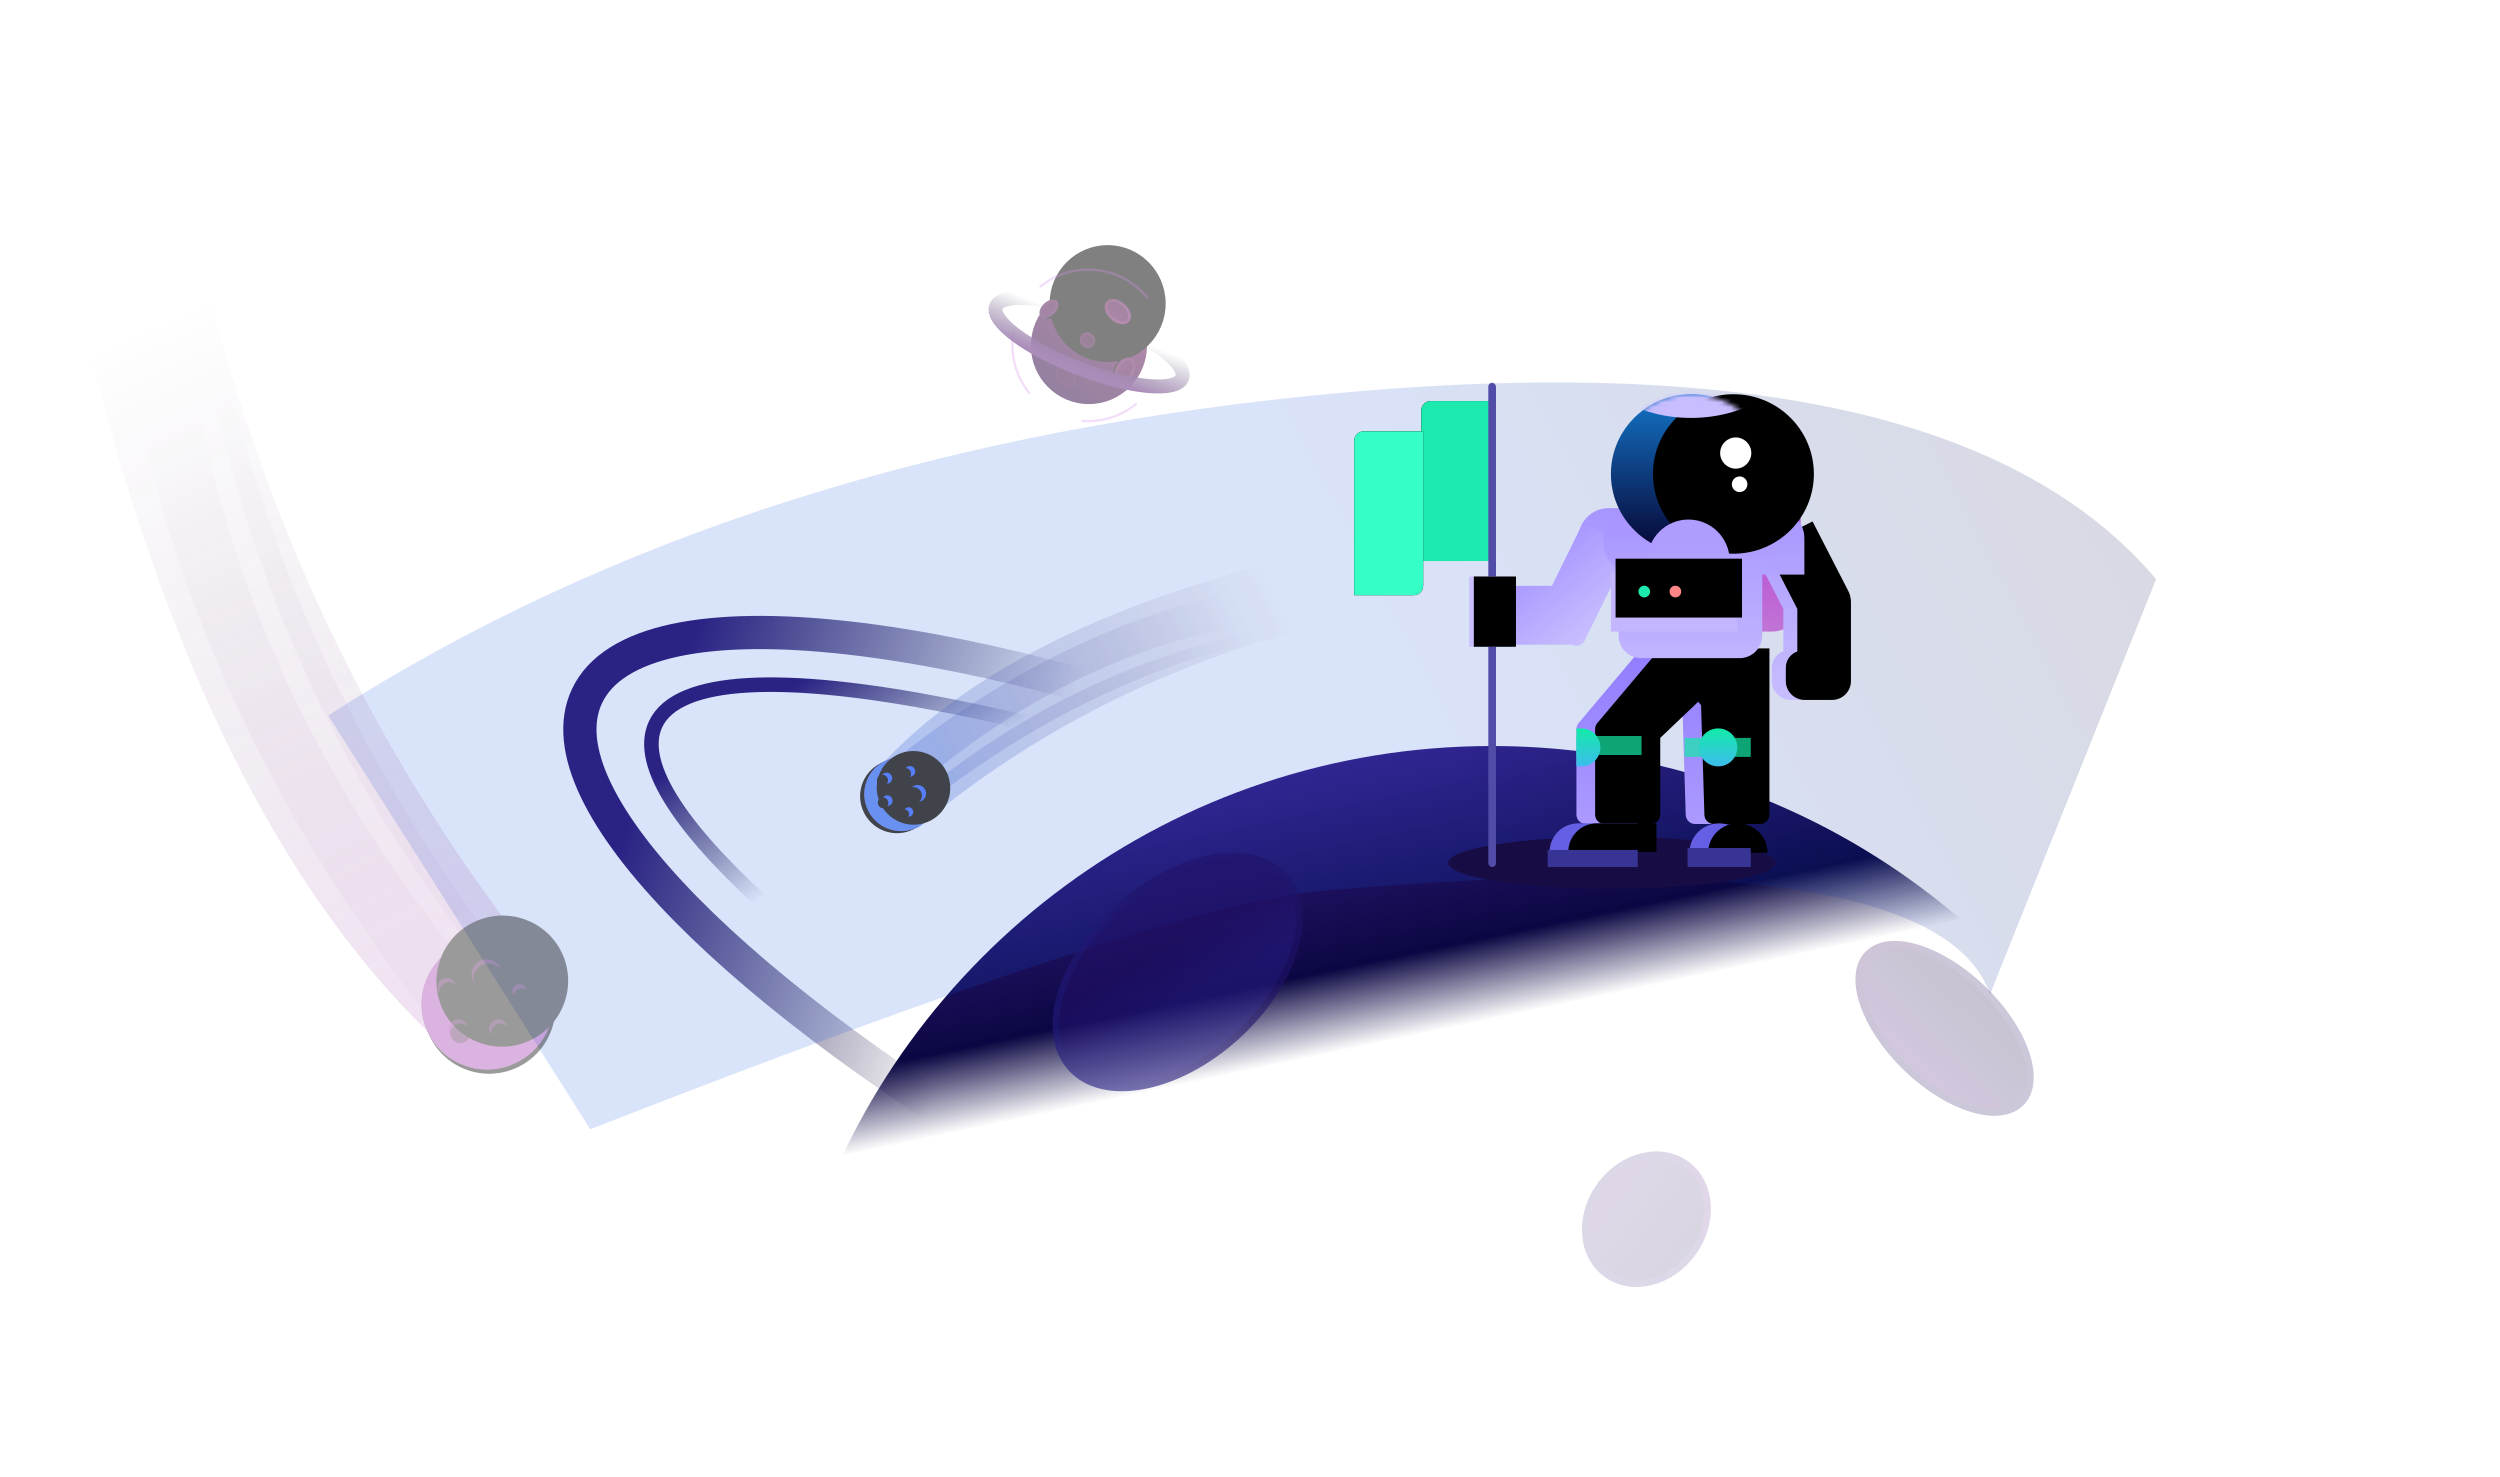 <?xml version="1.0" encoding="UTF-8"?>
<svg width="535px" height="316px" viewBox="0 0 535 316" version="1.1" xmlns="http://www.w3.org/2000/svg" xmlns:xlink="http://www.w3.org/1999/xlink">
    <!-- Generator: Sketch 55.2 (78181) - https://sketchapp.com -->
    <title>Illustration Copy 2</title>
    <desc>Created with Sketch.</desc>
    <defs>
        <linearGradient x1="50%" y1="58.22%" x2="90.832%" y2="60.601%" id="linearGradient-1">
            <stop stop-color="#110B37" stop-opacity="0" offset="0%"></stop>
            <stop stop-color="#2E1A74" offset="100%"></stop>
        </linearGradient>
        <linearGradient x1="76.037%" y1="58.614%" x2="94.503%" y2="53.226%" id="linearGradient-2">
            <stop stop-color="#110B37" stop-opacity="0" offset="0%"></stop>
            <stop stop-color="#2E1A74" offset="100%"></stop>
        </linearGradient>
        <linearGradient x1="74.095%" y1="70.241%" x2="100%" y2="23.164%" id="linearGradient-3">
            <stop stop-color="#0B0743" stop-opacity="0" offset="0%"></stop>
            <stop stop-color="#0B0743" offset="27.243%"></stop>
            <stop stop-color="#391F88" offset="100%"></stop>
        </linearGradient>
        <linearGradient x1="-8.651%" y1="48.415%" x2="38.957%" y2="55.831%" id="linearGradient-4">
            <stop stop-color="#0B083D" offset="0%"></stop>
            <stop stop-color="#1150DA" offset="100%"></stop>
        </linearGradient>
        <filter x="-25.2%" y="-69.2%" width="150.5%" height="238.5%" filterUnits="objectBoundingBox" id="filter-5">
            <feGaussianBlur stdDeviation="33" in="SourceGraphic"></feGaussianBlur>
        </filter>
        <linearGradient x1="38.977%" y1="39.22%" x2="50%" y2="68%" id="linearGradient-6">
            <stop stop-color="#210F66" offset="0%"></stop>
            <stop stop-color="#251B81" offset="100%"></stop>
        </linearGradient>
        <linearGradient x1="36.987%" y1="50%" x2="99.142%" y2="50%" id="linearGradient-7">
            <stop stop-color="#201269" offset="0%"></stop>
            <stop stop-color="#231B81" offset="100%"></stop>
        </linearGradient>
        <ellipse id="path-8" cx="217.834" cy="139.351" rx="30" ry="18"></ellipse>
        <filter x="-3.2%" y="-5.3%" width="106.4%" height="113.5%" filterUnits="objectBoundingBox" id="filter-9">
            <feMorphology radius="1.422" operator="dilate" in="SourceAlpha" result="shadowSpreadOuter1"></feMorphology>
            <feOffset dx="0" dy="1" in="shadowSpreadOuter1" result="shadowOffsetOuter1"></feOffset>
            <feComposite in="shadowOffsetOuter1" in2="SourceAlpha" operator="out" result="shadowOffsetOuter1"></feComposite>
            <feColorMatrix values="0 0 0 0 0.094   0 0 0 0 0.045   0 0 0 0 0.268  0 0 0 1 0" type="matrix" in="shadowOffsetOuter1"></feColorMatrix>
        </filter>
        <linearGradient x1="50%" y1="0%" x2="50%" y2="100%" id="linearGradient-10">
            <stop stop-color="#1C0E51" offset="0%"></stop>
            <stop stop-color="#4B1A7E" offset="100%"></stop>
        </linearGradient>
        <linearGradient x1="32.032%" y1="56.235%" x2="80.15%" y2="11.262%" id="linearGradient-11">
            <stop stop-color="#321E74" offset="0%"></stop>
            <stop stop-color="#4B1A7E" offset="100%"></stop>
        </linearGradient>
        <ellipse id="path-12" cx="117.501" cy="192.263" rx="13.829" ry="11.55"></ellipse>
        <filter x="-6.9%" y="-8.3%" width="113.9%" height="121.0%" filterUnits="objectBoundingBox" id="filter-13">
            <feMorphology radius="1.422" operator="dilate" in="SourceAlpha" result="shadowSpreadOuter1"></feMorphology>
            <feOffset dx="0" dy="1" in="shadowSpreadOuter1" result="shadowOffsetOuter1"></feOffset>
            <feComposite in="shadowOffsetOuter1" in2="SourceAlpha" operator="out" result="shadowOffsetOuter1"></feComposite>
            <feColorMatrix values="0 0 0 0 0.047   0 0 0 0 0.022   0 0 0 0 0.142  0 0 0 1 0" type="matrix" in="shadowOffsetOuter1"></feColorMatrix>
        </filter>
        <linearGradient x1="50%" y1="0%" x2="50%" y2="100%" id="linearGradient-14">
            <stop stop-color="#150942" offset="0%"></stop>
            <stop stop-color="#4B1A7D" offset="100%"></stop>
        </linearGradient>
        <linearGradient x1="36.987%" y1="50%" x2="99.142%" y2="50%" id="linearGradient-15">
            <stop stop-color="#2C1B63" offset="0%"></stop>
            <stop stop-color="#36115E" offset="100%"></stop>
        </linearGradient>
        <ellipse id="path-16" cx="53.692" cy="151.42" rx="22.142" ry="11.069"></ellipse>
        <filter x="-4.3%" y="-8.7%" width="108.7%" height="121.9%" filterUnits="objectBoundingBox" id="filter-17">
            <feMorphology radius="1.422" operator="dilate" in="SourceAlpha" result="shadowSpreadOuter1"></feMorphology>
            <feOffset dx="0" dy="1" in="shadowSpreadOuter1" result="shadowOffsetOuter1"></feOffset>
            <feComposite in="shadowOffsetOuter1" in2="SourceAlpha" operator="out" result="shadowOffsetOuter1"></feComposite>
            <feColorMatrix values="0 0 0 0 0.19   0 0 0 0 0.036   0 0 0 0 0.756  0 0 0 1 0" type="matrix" in="shadowOffsetOuter1"></feColorMatrix>
        </filter>
        <path d="M16.368,0.197 L29.104,0.197 L29.104,34.43 L14.347,34.43 L14.347,2.218 C14.347,1.102 15.252,0.197 16.368,0.197 Z" id="path-18"></path>
        <filter x="-91.5%" y="-39.4%" width="283.0%" height="178.9%" filterUnits="objectBoundingBox" id="filter-19">
            <feOffset dx="0" dy="0" in="SourceAlpha" result="shadowOffsetOuter1"></feOffset>
            <feGaussianBlur stdDeviation="4.5" in="shadowOffsetOuter1" result="shadowBlurOuter1"></feGaussianBlur>
            <feColorMatrix values="0 0 0 0 0.208   0 0 0 0 1   0 0 0 0 0.769  0 0 0 1 0" type="matrix" in="shadowBlurOuter1"></feColorMatrix>
        </filter>
        <path d="M2.021,6.676 L14.757,6.676 L14.757,39.723 C14.757,40.839 13.852,41.744 12.736,41.744 L0,41.744 L0,8.697 C-1.36690928e-16,7.581 0.905,6.676 2.021,6.676 Z" id="path-20"></path>
        <filter x="-91.5%" y="-38.5%" width="283.0%" height="177.0%" filterUnits="objectBoundingBox" id="filter-21">
            <feOffset dx="0" dy="0" in="SourceAlpha" result="shadowOffsetOuter1"></feOffset>
            <feGaussianBlur stdDeviation="4.5" in="shadowOffsetOuter1" result="shadowBlurOuter1"></feGaussianBlur>
            <feColorMatrix values="0 0 0 0 0.208   0 0 0 0 1   0 0 0 0 0.769  0 0 0 1 0" type="matrix" in="shadowBlurOuter1"></feColorMatrix>
        </filter>
        <linearGradient x1="50%" y1="0%" x2="50%" y2="100%" id="linearGradient-22">
            <stop stop-color="#917CFF" offset="0%"></stop>
            <stop stop-color="#AC9AFF" offset="100%"></stop>
        </linearGradient>
        <path d="M60.674,57.796 L59.849,56.829 L84.854,56.829 L84.854,77.096 L84.854,92.396 C84.854,93.512 83.949,94.417 82.833,94.417 L72.958,94.417 C71.866,94.417 70.971,93.549 70.938,92.458 L70.223,68.983 L69.602,68.256 L61.488,75.989 L61.488,92.396 C61.488,93.512 60.584,94.417 59.467,94.417 L49.572,94.417 C48.456,94.417 47.551,93.512 47.551,92.396 L47.551,74.103 C47.551,73.626 47.72,73.165 48.027,72.8 L60.674,57.796 Z" id="path-23"></path>
        <filter x="-0.9%" y="-5.3%" width="106.1%" height="110.6%" filterUnits="objectBoundingBox" id="filter-24">
            <feOffset dx="4" dy="0" in="SourceAlpha" result="shadowOffsetInner1"></feOffset>
            <feComposite in="shadowOffsetInner1" in2="SourceAlpha" operator="arithmetic" k2="-1" k3="1" result="shadowInnerInner1"></feComposite>
            <feColorMatrix values="0 0 0 0 0.556   0 0 0 0 0.477   0 0 0 0 0.963  0 0 0 1 0" type="matrix" in="shadowInnerInner1"></feColorMatrix>
        </filter>
        <linearGradient x1="50%" y1="0%" x2="50%" y2="100%" id="linearGradient-25">
            <stop stop-color="#13EBA8" offset="0%"></stop>
            <stop stop-color="#3CBCED" offset="100%"></stop>
        </linearGradient>
        <linearGradient x1="50%" y1="0%" x2="50%" y2="100%" id="linearGradient-26">
            <stop stop-color="#B238D2" offset="0%"></stop>
            <stop stop-color="#C174D5" offset="100%"></stop>
        </linearGradient>
        <linearGradient x1="50%" y1="0%" x2="50%" y2="100%" id="linearGradient-27">
            <stop stop-color="#AC9BFF" offset="0%"></stop>
            <stop stop-color="#C8BDFF" offset="100%"></stop>
        </linearGradient>
        <path d="M103.29,46.732 L103.3,46.732 L103.3,63.82 C103.3,66.053 101.491,67.862 99.258,67.862 L93.439,67.862 L93.405,67.862 C91.173,67.862 89.363,66.053 89.363,63.82 L89.363,60.935 C89.363,59.338 90.392,57.982 91.823,57.492 L91.823,48.388 L84.854,34.83 L95.081,29.664 L102.711,44.51 C103.078,45.223 103.265,45.98 103.29,46.732 Z" id="path-28"></path>
        <filter x="-8.1%" y="-3.9%" width="116.3%" height="107.9%" filterUnits="objectBoundingBox" id="filter-29">
            <feOffset dx="3" dy="0" in="SourceAlpha" result="shadowOffsetInner1"></feOffset>
            <feComposite in="shadowOffsetInner1" in2="SourceAlpha" operator="arithmetic" k2="-1" k3="1" result="shadowInnerInner1"></feComposite>
            <feColorMatrix values="0 0 0 0 0.624   0 0 0 0 0.552   0 0 0 0 1  0 0 0 1 0" type="matrix" in="shadowInnerInner1"></feColorMatrix>
        </filter>
        <linearGradient x1="50%" y1="0%" x2="50%" y2="100%" id="linearGradient-30">
            <stop stop-color="#A795FF" offset="0%"></stop>
            <stop stop-color="#C1B4FF" offset="100%"></stop>
        </linearGradient>
        <linearGradient x1="40.831%" y1="24.98%" x2="87.554%" y2="73.079%" id="linearGradient-31">
            <stop stop-color="#A997FF" offset="0%"></stop>
            <stop stop-color="#C8BDFF" offset="100%"></stop>
        </linearGradient>
        <rect id="path-32" x="24.595" y="41.449" width="9.018" height="15.035"></rect>
        <filter x="-5.5%" y="-3.3%" width="111.1%" height="106.7%" filterUnits="objectBoundingBox" id="filter-33">
            <feOffset dx="1" dy="0" in="SourceAlpha" result="shadowOffsetInner1"></feOffset>
            <feComposite in="shadowOffsetInner1" in2="SourceAlpha" operator="arithmetic" k2="-1" k3="1" result="shadowInnerInner1"></feComposite>
            <feColorMatrix values="0 0 0 0 0.784   0 0 0 0 0.741   0 0 0 0 1  0 0 0 1 0" type="matrix" in="shadowInnerInner1"></feColorMatrix>
        </filter>
        <linearGradient x1="81.414%" y1="36.397%" x2="81.414%" y2="100%" id="linearGradient-34">
            <stop stop-color="#AB99FF" offset="0%"></stop>
            <stop stop-color="#B3A3FF" offset="100%"></stop>
        </linearGradient>
        <linearGradient x1="81.414%" y1="36.397%" x2="81.414%" y2="100%" id="linearGradient-35">
            <stop stop-color="#A997FF" offset="0%"></stop>
            <stop stop-color="#B3A3FF" offset="100%"></stop>
        </linearGradient>
        <path d="M84.444,100.574 C84.444,97.096 81.599,94.276 78.09,94.276 C74.581,94.276 71.736,97.096 71.736,100.574" id="path-36"></path>
        <filter x="-15.7%" y="-15.9%" width="131.5%" height="81.8%" filterUnits="objectBoundingBox" id="filter-37">
            <feOffset dx="4" dy="0" in="SourceAlpha" result="shadowOffsetInner1"></feOffset>
            <feComposite in="shadowOffsetInner1" in2="SourceAlpha" operator="arithmetic" k2="-1" k3="1" result="shadowInnerInner1"></feComposite>
            <feColorMatrix values="0 0 0 0 0.279   0 0 0 0 0.258   0 0 0 0 0.821  0 0 0 1 0" type="matrix" in="shadowInnerInner1"></feColorMatrix>
        </filter>
        <linearGradient x1="50%" y1="0%" x2="50%" y2="98.155%" id="linearGradient-38">
            <stop stop-color="#1375C8" offset="0%"></stop>
            <stop stop-color="#070534" offset="100%"></stop>
        </linearGradient>
        <ellipse id="path-39" cx="17.997" cy="17.835" rx="17.217" ry="17.067"></ellipse>
        <filter x="-13.1%" y="-13.2%" width="126.1%" height="126.4%" filterUnits="objectBoundingBox" id="filter-41">
            <feOffset dx="9" dy="0" in="SourceAlpha" result="shadowOffsetInner1"></feOffset>
            <feComposite in="shadowOffsetInner1" in2="SourceAlpha" operator="arithmetic" k2="-1" k3="1" result="shadowInnerInner1"></feComposite>
            <feColorMatrix values="0 0 0 0 0   0 0 0 0 0   0 0 0 0 0  0 0 0 0.187 0" type="matrix" in="shadowInnerInner1"></feColorMatrix>
        </filter>
        <linearGradient x1="65.723%" y1="80.062%" x2="35.544%" y2="68.466%" id="linearGradient-42">
            <stop stop-color="#C8BDFF" offset="0%"></stop>
            <stop stop-color="#C8BDFF" offset="100%"></stop>
        </linearGradient>
        <linearGradient x1="81.414%" y1="36.397%" x2="81.414%" y2="100%" id="linearGradient-43">
            <stop stop-color="#AE9DFF" offset="0%"></stop>
            <stop stop-color="#B3A3FF" offset="100%"></stop>
        </linearGradient>
        <rect id="path-44" x="54.93" y="40.636" width="27.055" height="12.597"></rect>
        <filter x="-5.5%" y="-11.9%" width="111.1%" height="123.8%" filterUnits="objectBoundingBox" id="filter-45">
            <feOffset dx="1" dy="-3" in="SourceAlpha" result="shadowOffsetInner1"></feOffset>
            <feComposite in="shadowOffsetInner1" in2="SourceAlpha" operator="arithmetic" k2="-1" k3="1" result="shadowInnerInner1"></feComposite>
            <feColorMatrix values="0 0 0 0 0.705   0 0 0 0 0.641   0 0 0 0 1  0 0 0 1 0" type="matrix" in="shadowInnerInner1"></feColorMatrix>
        </filter>
        <path d="M47.908,94.276 L60.669,94.276 L60.669,100.371 L41.812,100.371 C41.812,97.005 44.541,94.276 47.908,94.276 Z" id="path-46"></path>
        <filter x="-10.6%" y="-32.8%" width="121.2%" height="165.6%" filterUnits="objectBoundingBox" id="filter-47">
            <feOffset dx="4" dy="0" in="SourceAlpha" result="shadowOffsetInner1"></feOffset>
            <feComposite in="shadowOffsetInner1" in2="SourceAlpha" operator="arithmetic" k2="-1" k3="1" result="shadowInnerInner1"></feComposite>
            <feColorMatrix values="0 0 0 0 0.279   0 0 0 0 0.258   0 0 0 0 0.821  0 0 0 1 0" type="matrix" in="shadowInnerInner1"></feColorMatrix>
        </filter>
        <linearGradient x1="50%" y1="0%" x2="50%" y2="100%" id="linearGradient-48">
            <stop stop-color="#13EBA8" offset="0%"></stop>
            <stop stop-color="#3CBCED" offset="100%"></stop>
        </linearGradient>
        <linearGradient x1="50%" y1="107.258%" x2="50%" y2="3.339%" id="linearGradient-49">
            <stop stop-color="#A53FB1" offset="0%"></stop>
            <stop stop-color="#2B0A3D" stop-opacity="0" offset="100%"></stop>
        </linearGradient>
        <linearGradient x1="50%" y1="107.258%" x2="50%" y2="5.841%" id="linearGradient-50">
            <stop stop-color="#A53FB1" offset="0%"></stop>
            <stop stop-color="#340D40" stop-opacity="0" offset="100%"></stop>
        </linearGradient>
        <linearGradient x1="50%" y1="107.258%" x2="50%" y2="5.428%" id="linearGradient-51">
            <stop stop-color="#A53FB1" offset="0%"></stop>
            <stop stop-color="#330D40" stop-opacity="0" offset="100%"></stop>
        </linearGradient>
        <ellipse id="path-52" cx="25.898" cy="169.201" rx="14.112" ry="14.009"></ellipse>
        <filter x="-28.3%" y="-25.0%" width="156.7%" height="157.1%" filterUnits="objectBoundingBox" id="filter-53">
            <feOffset dx="0" dy="1" in="SourceAlpha" result="shadowOffsetOuter1"></feOffset>
            <feGaussianBlur stdDeviation="2.5" in="shadowOffsetOuter1" result="shadowBlurOuter1"></feGaussianBlur>
            <feColorMatrix values="0 0 0 0 0.647   0 0 0 0 0.247   0 0 0 0 0.694  0 0 0 1 0" type="matrix" in="shadowBlurOuter1"></feColorMatrix>
        </filter>
        <ellipse id="path-54" cx="25.898" cy="169.201" rx="14.112" ry="14.009"></ellipse>
        <filter x="-8.9%" y="-8.9%" width="117.7%" height="117.8%" filterUnits="objectBoundingBox" id="filter-55">
            <feOffset dx="5" dy="-3" in="SourceAlpha" result="shadowOffsetInner1"></feOffset>
            <feComposite in="shadowOffsetInner1" in2="SourceAlpha" operator="arithmetic" k2="-1" k3="1" result="shadowInnerInner1"></feComposite>
            <feColorMatrix values="0 0 0 0 0.4   0 0 0 0 0.118   0 0 0 0 0.372  0 0 0 1 0" type="matrix" in="shadowInnerInner1"></feColorMatrix>
        </filter>
        <ellipse id="path-56" cx="28.518" cy="163.398" rx="3.226" ry="3.202"></ellipse>
        <filter x="-7.8%" y="-7.8%" width="115.5%" height="115.6%" filterUnits="objectBoundingBox" id="filter-57">
            <feOffset dx="0" dy="1" in="SourceAlpha" result="shadowOffsetInner1"></feOffset>
            <feComposite in="shadowOffsetInner1" in2="SourceAlpha" operator="arithmetic" k2="-1" k3="1" result="shadowInnerInner1"></feComposite>
            <feColorMatrix values="0 0 0 0 0.45   0 0 0 0 0.082   0 0 0 0 0.415  0 0 0 1 0" type="matrix" in="shadowInnerInner1"></feColorMatrix>
        </filter>
        <ellipse id="path-58" cx="25.696" cy="175.005" rx="2.016" ry="2.001"></ellipse>
        <filter x="-12.4%" y="-12.5%" width="124.8%" height="125.0%" filterUnits="objectBoundingBox" id="filter-59">
            <feOffset dx="0" dy="1" in="SourceAlpha" result="shadowOffsetInner1"></feOffset>
            <feComposite in="shadowOffsetInner1" in2="SourceAlpha" operator="arithmetic" k2="-1" k3="1" result="shadowInnerInner1"></feComposite>
            <feColorMatrix values="0 0 0 0 0.45   0 0 0 0 0.082   0 0 0 0 0.415  0 0 0 1 0" type="matrix" in="shadowInnerInner1"></feColorMatrix>
        </filter>
        <ellipse id="path-60" cx="33.256" cy="169.702" rx="1.512" ry="1.501"></ellipse>
        <filter x="-16.5%" y="-16.7%" width="133.1%" height="133.3%" filterUnits="objectBoundingBox" id="filter-61">
            <feOffset dx="0" dy="1" in="SourceAlpha" result="shadowOffsetInner1"></feOffset>
            <feComposite in="shadowOffsetInner1" in2="SourceAlpha" operator="arithmetic" k2="-1" k3="1" result="shadowInnerInner1"></feComposite>
            <feColorMatrix values="0 0 0 0 0.45   0 0 0 0 0.082   0 0 0 0 0.415  0 0 0 1 0" type="matrix" in="shadowInnerInner1"></feColorMatrix>
        </filter>
        <ellipse id="path-62" cx="19.648" cy="162.197" rx="2.016" ry="2.001"></ellipse>
        <filter x="-12.4%" y="-12.5%" width="124.8%" height="125.0%" filterUnits="objectBoundingBox" id="filter-63">
            <feOffset dx="0" dy="1" in="SourceAlpha" result="shadowOffsetInner1"></feOffset>
            <feComposite in="shadowOffsetInner1" in2="SourceAlpha" operator="arithmetic" k2="-1" k3="1" result="shadowInnerInner1"></feComposite>
            <feColorMatrix values="0 0 0 0 0.45   0 0 0 0 0.082   0 0 0 0 0.415  0 0 0 1 0" type="matrix" in="shadowInnerInner1"></feColorMatrix>
        </filter>
        <ellipse id="path-64" cx="17.935" cy="171.303" rx="2.117" ry="2.101"></ellipse>
        <filter x="-11.8%" y="-11.9%" width="123.6%" height="123.8%" filterUnits="objectBoundingBox" id="filter-65">
            <feOffset dx="0" dy="1" in="SourceAlpha" result="shadowOffsetInner1"></feOffset>
            <feComposite in="shadowOffsetInner1" in2="SourceAlpha" operator="arithmetic" k2="-1" k3="1" result="shadowInnerInner1"></feComposite>
            <feColorMatrix values="0 0 0 0 0.45   0 0 0 0 0.082   0 0 0 0 0.415  0 0 0 1 0" type="matrix" in="shadowInnerInner1"></feColorMatrix>
        </filter>
        <linearGradient x1="50%" y1="107.258%" x2="50%" y2="3.339%" id="linearGradient-66">
            <stop stop-color="#396EEF" offset="0%"></stop>
            <stop stop-color="#2B0A3D" stop-opacity="0" offset="100%"></stop>
        </linearGradient>
        <linearGradient x1="50%" y1="107.258%" x2="50%" y2="5.841%" id="linearGradient-67">
            <stop stop-color="#396EEF" offset="0%"></stop>
            <stop stop-color="#340D40" stop-opacity="0" offset="100%"></stop>
        </linearGradient>
        <linearGradient x1="50%" y1="107.258%" x2="50%" y2="5.428%" id="linearGradient-68">
            <stop stop-color="#396EEF" offset="0%"></stop>
            <stop stop-color="#330D40" stop-opacity="0" offset="100%"></stop>
        </linearGradient>
        <ellipse id="path-69" cx="14.485" cy="94.855" rx="7.893" ry="7.854"></ellipse>
        <filter x="-31.7%" y="-25.5%" width="163.3%" height="163.7%" filterUnits="objectBoundingBox" id="filter-70">
            <feOffset dx="0" dy="1" in="SourceAlpha" result="shadowOffsetOuter1"></feOffset>
            <feGaussianBlur stdDeviation="1.5" in="shadowOffsetOuter1" result="shadowBlurOuter1"></feGaussianBlur>
            <feColorMatrix values="0 0 0 0 0.224   0 0 0 0 0.431   0 0 0 0 0.937  0 0 0 1 0" type="matrix" in="shadowBlurOuter1"></feColorMatrix>
        </filter>
        <ellipse id="path-71" cx="14.485" cy="94.855" rx="7.893" ry="7.854"></ellipse>
        <filter x="-9.5%" y="-9.5%" width="119.0%" height="119.1%" filterUnits="objectBoundingBox" id="filter-72">
            <feOffset dx="0" dy="-3" in="SourceAlpha" result="shadowOffsetInner1"></feOffset>
            <feComposite in="shadowOffsetInner1" in2="SourceAlpha" operator="arithmetic" k2="-1" k3="1" result="shadowInnerInner1"></feComposite>
            <feColorMatrix values="0 0 0 0 0.13   0 0 0 0 0.29   0 0 0 0 0.677  0 0 0 1 0" type="matrix" in="shadowInnerInner1"></feColorMatrix>
        </filter>
        <ellipse id="path-73" cx="15.951" cy="91.602" rx="1.804" ry="1.795"></ellipse>
        <filter x="-13.9%" y="-13.9%" width="127.7%" height="127.9%" filterUnits="objectBoundingBox" id="filter-74">
            <feOffset dx="0" dy="1" in="SourceAlpha" result="shadowOffsetInner1"></feOffset>
            <feComposite in="shadowOffsetInner1" in2="SourceAlpha" operator="arithmetic" k2="-1" k3="1" result="shadowInnerInner1"></feComposite>
            <feColorMatrix values="0 0 0 0 0.32   0 0 0 0 0.267   0 0 0 0 0.991  0 0 0 1 0" type="matrix" in="shadowInnerInner1"></feColorMatrix>
        </filter>
        <ellipse id="path-75" cx="14.372" cy="98.109" rx="1.128" ry="1.122"></ellipse>
        <filter x="-22.2%" y="-22.3%" width="144.3%" height="144.6%" filterUnits="objectBoundingBox" id="filter-76">
            <feOffset dx="0" dy="1" in="SourceAlpha" result="shadowOffsetInner1"></feOffset>
            <feComposite in="shadowOffsetInner1" in2="SourceAlpha" operator="arithmetic" k2="-1" k3="1" result="shadowInnerInner1"></feComposite>
            <feColorMatrix values="0 0 0 0 0.32   0 0 0 0 0.267   0 0 0 0 0.991  0 0 0 1 0" type="matrix" in="shadowInnerInner1"></feColorMatrix>
        </filter>
        <ellipse id="path-77" cx="18.601" cy="95.136" rx="1" ry="1"></ellipse>
        <filter x="-29.6%" y="-29.7%" width="159.1%" height="159.4%" filterUnits="objectBoundingBox" id="filter-78">
            <feOffset dx="0" dy="1" in="SourceAlpha" result="shadowOffsetInner1"></feOffset>
            <feComposite in="shadowOffsetInner1" in2="SourceAlpha" operator="arithmetic" k2="-1" k3="1" result="shadowInnerInner1"></feComposite>
            <feColorMatrix values="0 0 0 0 0.32   0 0 0 0 0.267   0 0 0 0 0.991  0 0 0 1 0" type="matrix" in="shadowInnerInner1"></feColorMatrix>
        </filter>
        <ellipse id="path-79" cx="10.99" cy="90.929" rx="1.128" ry="1.122"></ellipse>
        <filter x="-22.2%" y="-22.3%" width="144.3%" height="144.6%" filterUnits="objectBoundingBox" id="filter-80">
            <feOffset dx="0" dy="1" in="SourceAlpha" result="shadowOffsetInner1"></feOffset>
            <feComposite in="shadowOffsetInner1" in2="SourceAlpha" operator="arithmetic" k2="-1" k3="1" result="shadowInnerInner1"></feComposite>
            <feColorMatrix values="0 0 0 0 0.32   0 0 0 0 0.267   0 0 0 0 0.991  0 0 0 1 0" type="matrix" in="shadowInnerInner1"></feColorMatrix>
        </filter>
        <ellipse id="path-81" cx="10.031" cy="96.033" rx="1.184" ry="1.178"></ellipse>
        <filter x="-21.1%" y="-21.2%" width="142.2%" height="142.4%" filterUnits="objectBoundingBox" id="filter-82">
            <feOffset dx="0" dy="1" in="SourceAlpha" result="shadowOffsetInner1"></feOffset>
            <feComposite in="shadowOffsetInner1" in2="SourceAlpha" operator="arithmetic" k2="-1" k3="1" result="shadowInnerInner1"></feComposite>
            <feColorMatrix values="0 0 0 0 0.32   0 0 0 0 0.267   0 0 0 0 0.991  0 0 0 1 0" type="matrix" in="shadowInnerInner1"></feColorMatrix>
        </filter>
        <linearGradient x1="23.34%" y1="100%" x2="90.614%" y2="22.332%" id="linearGradient-83">
            <stop stop-color="#250040" offset="0%"></stop>
            <stop stop-color="#631450" offset="100%"></stop>
        </linearGradient>
        <ellipse id="path-84" cx="23.03" cy="22.967" rx="12.422" ry="12.51"></ellipse>
        <filter x="-18.1%" y="-18.0%" width="136.2%" height="136.0%" filterUnits="objectBoundingBox" id="filter-85">
            <feOffset dx="4" dy="-9" in="SourceAlpha" result="shadowOffsetInner1"></feOffset>
            <feComposite in="shadowOffsetInner1" in2="SourceAlpha" operator="arithmetic" k2="-1" k3="1" result="shadowInnerInner1"></feComposite>
            <feColorMatrix values="0 0 0 0 0   0 0 0 0 0   0 0 0 0 0  0 0 0 0.199 0" type="matrix" in="shadowInnerInner1"></feColorMatrix>
        </filter>
        <linearGradient x1="50%" y1="0%" x2="50%" y2="100%" id="linearGradient-86">
            <stop stop-color="#420A3C" offset="0%"></stop>
            <stop stop-color="#580B55" offset="97.107%"></stop>
        </linearGradient>
        <linearGradient x1="82.562%" y1="54.016%" x2="0%" y2="50%" id="linearGradient-87">
            <stop stop-color="#6A1B64" offset="0%"></stop>
            <stop stop-color="#5C1550" offset="100%"></stop>
        </linearGradient>
        <ellipse id="path-88" cx="29.207" cy="15.697" rx="2.627" ry="1.578"></ellipse>
        <filter x="-20.9%" y="-34.8%" width="141.8%" height="201.3%" filterUnits="objectBoundingBox" id="filter-89">
            <feMorphology radius="0.599" operator="dilate" in="SourceAlpha" result="shadowSpreadOuter1"></feMorphology>
            <feOffset dx="0" dy="1" in="shadowSpreadOuter1" result="shadowOffsetOuter1"></feOffset>
            <feComposite in="shadowOffsetOuter1" in2="SourceAlpha" operator="out" result="shadowOffsetOuter1"></feComposite>
            <feColorMatrix values="0 0 0 0 0.226   0 0 0 0 0.028   0 0 0 0 0.217  0 0 0 1 0" type="matrix" in="shadowOffsetOuter1"></feColorMatrix>
        </filter>
        <linearGradient x1="50%" y1="0%" x2="50%" y2="97.107%" id="linearGradient-90">
            <stop stop-color="#420A3C" offset="0%"></stop>
            <stop stop-color="#580B55" offset="100%"></stop>
        </linearGradient>
        <linearGradient x1="36.987%" y1="50%" x2="98.74%" y2="50%" id="linearGradient-91">
            <stop stop-color="#6A1B64" offset="0%"></stop>
            <stop stop-color="#5C1550" offset="100%"></stop>
        </linearGradient>
        <ellipse id="path-92" cx="30.785" cy="28.15" rx="2.257" ry="1.349"></ellipse>
        <filter x="-24.3%" y="-40.7%" width="148.7%" height="218.5%" filterUnits="objectBoundingBox" id="filter-93">
            <feMorphology radius="0.599" operator="dilate" in="SourceAlpha" result="shadowSpreadOuter1"></feMorphology>
            <feOffset dx="0" dy="1" in="shadowSpreadOuter1" result="shadowOffsetOuter1"></feOffset>
            <feComposite in="shadowOffsetOuter1" in2="SourceAlpha" operator="out" result="shadowOffsetOuter1"></feComposite>
            <feColorMatrix values="0 0 0 0 0.226   0 0 0 0 0.028   0 0 0 0 0.217  0 0 0 1 0" type="matrix" in="shadowOffsetOuter1"></feColorMatrix>
        </filter>
        <linearGradient x1="50%" y1="97.107%" x2="50%" y2="8.50014503e-15%" id="linearGradient-94">
            <stop stop-color="#390333" offset="0%"></stop>
            <stop stop-color="#570755" offset="100%"></stop>
        </linearGradient>
        <linearGradient x1="36.987%" y1="50%" x2="98.74%" y2="50%" id="linearGradient-95">
            <stop stop-color="#500F4B" offset="0%"></stop>
            <stop stop-color="#580E59" offset="100%"></stop>
        </linearGradient>
        <ellipse id="path-96" cx="22.716" cy="21.816" rx="1.128" ry="1.042"></ellipse>
        <filter x="-48.7%" y="-100.7%" width="197.4%" height="253.4%" filterUnits="objectBoundingBox" id="filter-97">
            <feMorphology radius="0.599" operator="dilate" in="SourceAlpha" result="shadowSpreadOuter1"></feMorphology>
            <feOffset dx="0" dy="-1" in="shadowSpreadOuter1" result="shadowOffsetOuter1"></feOffset>
            <feComposite in="shadowOffsetOuter1" in2="SourceAlpha" operator="out" result="shadowOffsetOuter1"></feComposite>
            <feColorMatrix values="0 0 0 0 0.226   0 0 0 0 0.028   0 0 0 0 0.217  0 0 0 1 0" type="matrix" in="shadowOffsetOuter1"></feColorMatrix>
        </filter>
        <linearGradient x1="50%" y1="0%" x2="50%" y2="97.107%" id="linearGradient-98">
            <stop stop-color="#270623" offset="0%"></stop>
            <stop stop-color="#4C084A" offset="98.435%"></stop>
        </linearGradient>
        <linearGradient x1="36.987%" y1="50%" x2="98.74%" y2="50%" id="linearGradient-99">
            <stop stop-color="#520A4D" offset="0%"></stop>
            <stop stop-color="#3F0E37" offset="100%"></stop>
        </linearGradient>
        <ellipse id="path-100" cx="18.157" cy="29.372" rx="2.257" ry="1.35"></ellipse>
        <filter x="-24.3%" y="-40.7%" width="148.7%" height="218.5%" filterUnits="objectBoundingBox" id="filter-101">
            <feMorphology radius="0.599" operator="dilate" in="SourceAlpha" result="shadowSpreadOuter1"></feMorphology>
            <feOffset dx="0" dy="1" in="shadowSpreadOuter1" result="shadowOffsetOuter1"></feOffset>
            <feComposite in="shadowOffsetOuter1" in2="SourceAlpha" operator="out" result="shadowOffsetOuter1"></feComposite>
            <feColorMatrix values="0 0 0 0 0.226   0 0 0 0 0.028   0 0 0 0 0.217  0 0 0 1 0" type="matrix" in="shadowOffsetOuter1"></feColorMatrix>
        </filter>
        <linearGradient x1="98.554%" y1="48.554%" x2="1.446%" y2="48.554%" id="linearGradient-102">
            <stop stop-color="#3B0835" offset="0%"></stop>
            <stop stop-color="#540952" offset="100%"></stop>
        </linearGradient>
        <linearGradient x1="36.987%" y1="50%" x2="98.74%" y2="50%" id="linearGradient-103">
            <stop stop-color="#451052" offset="0%"></stop>
            <stop stop-color="#56114A" offset="100%"></stop>
        </linearGradient>
        <ellipse id="path-104" cx="14.469" cy="15.077" rx="1.802" ry="1"></ellipse>
        <filter x="-30.5%" y="-61.0%" width="161.0%" height="277.4%" filterUnits="objectBoundingBox" id="filter-105">
            <feMorphology radius="0.599" operator="dilate" in="SourceAlpha" result="shadowSpreadOuter1"></feMorphology>
            <feOffset dx="0" dy="1" in="shadowSpreadOuter1" result="shadowOffsetOuter1"></feOffset>
            <feComposite in="shadowOffsetOuter1" in2="SourceAlpha" operator="out" result="shadowOffsetOuter1"></feComposite>
            <feColorMatrix values="0 0 0 0 0.226   0 0 0 0 0.028   0 0 0 0 0.217  0 0 0 1 0" type="matrix" in="shadowOffsetOuter1"></feColorMatrix>
        </filter>
        <linearGradient x1="50%" y1="15.809%" x2="50%" y2="100%" id="linearGradient-106">
            <stop stop-color="#110B37" stop-opacity="0" offset="0%"></stop>
            <stop stop-color="#561A74" offset="100%"></stop>
        </linearGradient>
    </defs>
    <g id="Page-1" stroke="none" stroke-width="1" fill="none" fill-rule="evenodd">
        <g id="Grakn-Presentation-Wide" transform="translate(-1097, -1790)">
            <g id="3rd-section" transform="translate(0, 1591)">
                <g id="Illustration-Copy-2" transform="translate(1103, 250)">
                    <g id="Group-32" transform="translate(59.312, 16.923)">
                        <path d="M114.497,175.077 C193.656,167.99 250.733,147.521 250.688,123.27 C250.638,96.826 182.684,74.63 92.305,69.296 C79.192,68.522 65.606,68.102 51.688,68.077" id="Shape" stroke="url(#linearGradient-1)" stroke-width="7.11" transform="translate(151.188, 121.577) scale(-1, 1) rotate(-25) translate(-151.188, -121.577) "></path>
                        <path d="M110.449,174.077 C201.904,164.708 262.748,147.898 262.688,128.654 C262.618,106.502 181.868,87.396 66.688,79.077" id="Shape" stroke="url(#linearGradient-2)" stroke-width="3.11" transform="translate(164.688, 126.577) scale(-1, 1) rotate(-25) translate(-164.688, -126.577) "></path>
                        <g id="Group-4" transform="translate(202.521, 106.226) scale(-1, 1) translate(-202.521, -106.226) translate(0.521, 0.726)">
                            <path d="M296.74,196.754 C276.827,135.39 218.91,91 150.564,91 C96.39,91 48.767,118.89 21.431,161.017" id="Path" fill="url(#linearGradient-3)"></path>
                            <path d="M6.234,72.322 C32.094,35.699 88.121,17.387 174.315,17.387 C260.51,17.387 335.222,34.019 398.453,67.283 L350.31,160.387 C265.944,135.607 212.427,123.216 189.759,123.216 C101.93,123.216 55.139,134.718 49.386,157.721 L6.234,72.322 Z" id="Rectangle" fill="url(#linearGradient-4)" opacity="0.4" filter="url(#filter-5)" transform="translate(202.343, 88.887) rotate(5) translate(-202.343, -88.887) "></path>
                            <g id="Oval" opacity="0.598" transform="translate(217.834, 139.351) rotate(42) translate(-217.834, -139.351) ">
                                <use fill="black" fill-opacity="1" filter="url(#filter-9)" xlink:href="#path-8"></use>
                                <ellipse stroke="url(#linearGradient-7)" stroke-width="1.422" fill="url(#linearGradient-6)" fill-rule="evenodd" cx="217.834" cy="139.351" rx="30.711" ry="18.711"></ellipse>
                            </g>
                            <g id="Oval-Copy-5" opacity="0.172" transform="translate(117.501, 192.263) rotate(594) translate(-117.501, -192.263) ">
                                <use fill="black" fill-opacity="1" filter="url(#filter-13)" xlink:href="#path-12"></use>
                                <ellipse stroke="url(#linearGradient-11)" stroke-width="1.422" fill="url(#linearGradient-10)" fill-rule="evenodd" cx="117.501" cy="192.263" rx="14.54" ry="12.261"></ellipse>
                            </g>
                            <g id="Oval-Copy-6" opacity="0.244" transform="translate(53.692, 151.42) rotate(316) translate(-53.692, -151.42) ">
                                <use fill="black" fill-opacity="1" filter="url(#filter-17)" xlink:href="#path-16"></use>
                                <ellipse stroke="url(#linearGradient-15)" stroke-width="1.422" fill="url(#linearGradient-14)" fill-rule="evenodd" cx="53.692" cy="151.42" rx="22.853" ry="11.78"></ellipse>
                            </g>
                        </g>
                    </g>
                    <ellipse id="Oval" fill="#180C44" cx="338.921" cy="133.632" rx="35.011" ry="5.552"></ellipse>
                    <g id="Group-21" transform="translate(283.805, 30.923)">
                        <g id="Group-22" transform="translate(0, 3.702)">
                            <g id="Rectangle">
                                <use fill="black" fill-opacity="1" filter="url(#filter-19)" xlink:href="#path-18"></use>
                                <use fill="#1CE9AD" fill-rule="evenodd" xlink:href="#path-18"></use>
                            </g>
                            <g id="Rectangle-Copy-38">
                                <use fill="black" fill-opacity="1" filter="url(#filter-21)" xlink:href="#path-20"></use>
                                <use fill="#35FFC4" fill-rule="evenodd" xlink:href="#path-20"></use>
                            </g>
                        </g>
                        <g id="Combined-Shape">
                            <use fill="url(#linearGradient-22)" fill-rule="evenodd" xlink:href="#path-23"></use>
                            <use fill="black" fill-opacity="1" filter="url(#filter-24)" xlink:href="#path-23"></use>
                        </g>
                        <rect id="Rectangle" fill-opacity="0.7" fill="#13EBA8" x="70.692" y="75.989" width="14.162" height="4.064"></rect>
                        <rect id="Rectangle-Copy-37" fill-opacity="0.701" fill="#13EBA8" x="47.551" y="75.583" width="13.937" height="4.064"></rect>
                        <ellipse id="Oval" fill="url(#linearGradient-25)" cx="77.885" cy="78.021" rx="4.099" ry="4.064"></ellipse>
                        <path d="M80.345,20.724 L89.449,20.724 C92.797,20.724 95.512,23.439 95.512,26.787 L95.512,47.17 C95.512,50.519 92.797,53.233 89.449,53.233 L80.345,53.233 L80.345,20.724 Z" id="Rectangle" fill="url(#linearGradient-26)"></path>
                        <g id="Combined-Shape">
                            <use fill="url(#linearGradient-27)" fill-rule="evenodd" xlink:href="#path-28"></use>
                            <use fill="black" fill-opacity="1" filter="url(#filter-29)" xlink:href="#path-28"></use>
                        </g>
                        <path d="M87.313,41.042 L87.313,54.072 C87.313,56.751 85.142,58.922 82.463,58.922 L61.42,58.922 C58.741,58.922 56.569,56.751 56.569,54.072 L56.569,41.042 L47.961,41.042 L47.961,33.287 C47.961,29.715 50.856,26.82 54.428,26.82 L89.865,26.82 C93.436,26.82 96.332,29.715 96.332,33.287 L96.332,41.042 L87.313,41.042 Z" id="Combined-Shape" fill="url(#linearGradient-30)"></path>
                        <path d="M42.304,43.449 L48.905,30.034 L59.221,35.022 L49.325,55.135 C48.835,56.132 47.632,56.546 46.632,56.063 L46.598,56.046 L27.875,56.046 L27.875,43.449 L42.304,43.449 Z" id="Combined-Shape" fill="url(#linearGradient-31)"></path>
                        <rect id="Rectangle" fill="#504CA7" x="28.695" y="0" width="1.64" height="103.622" rx="0.818"></rect>
                        <g id="Rectangle">
                            <use fill="#CBC0FF" fill-rule="evenodd" xlink:href="#path-32"></use>
                            <use fill="black" fill-opacity="1" filter="url(#filter-33)" xlink:href="#path-32"></use>
                        </g>
                        <path d="M80.318,27.226 L83.452,27.226 C87.155,27.226 90.157,30.228 90.157,33.931 C90.157,37.634 87.155,40.636 83.452,40.636 L80.318,40.636 L80.318,27.226 Z" id="Rectangle" fill="url(#linearGradient-34)"></path>
                        <path d="M53.29,27.226 L56.22,27.226 C60.035,27.226 63.128,30.319 63.128,34.134 C63.128,37.95 60.035,41.042 56.22,41.042 L53.29,41.042 L53.29,27.226 Z" id="Rectangle-Copy-36" fill="url(#linearGradient-35)" transform="translate(58.209, 34.134) scale(-1, 1) translate(-58.209, -34.134) "></path>
                        <g id="Shape">
                            <use fill="#645FE4" fill-rule="evenodd" xlink:href="#path-36"></use>
                            <use fill="black" fill-opacity="1" filter="url(#filter-37)" xlink:href="#path-36"></use>
                        </g>
                        <g id="Oval" transform="translate(54.149, 1.67)">
                            <mask id="mask-40" fill="white">
                                <use xlink:href="#path-39"></use>
                            </mask>
                            <g id="Mask">
                                <use fill="url(#linearGradient-38)" fill-rule="evenodd" xlink:href="#path-39"></use>
                                <use fill="black" fill-opacity="1" filter="url(#filter-41)" xlink:href="#path-39"></use>
                            </g>
                            <ellipse fill="#FFFFFF" mask="url(#mask-40)" cx="27.491" cy="13.359" rx="3.332" ry="3.34"></ellipse>
                            <ellipse id="Oval-Copy-14" fill="#FFFFFF" mask="url(#mask-40)" cx="28.324" cy="20.039" rx="1.666" ry="1.67"></ellipse>
                            <ellipse fill="url(#linearGradient-42)" mask="url(#mask-40)" cx="17.911" cy="-10.437" rx="22.909" ry="16.281"></ellipse>
                        </g>
                        <path d="M71.531,29.258 C76.399,29.258 80.345,33.204 80.345,38.071 L80.345,43.074 L62.718,43.074 L62.718,38.071 C62.718,33.204 66.664,29.258 71.531,29.258 Z" id="Rectangle" fill="url(#linearGradient-43)"></path>
                        <g id="Rectangle">
                            <use fill="#C3B6FF" fill-rule="evenodd" xlink:href="#path-44"></use>
                            <use fill="black" fill-opacity="1" filter="url(#filter-45)" xlink:href="#path-44"></use>
                        </g>
                        <ellipse id="Oval" fill="#1CE9AD" cx="62.064" cy="44.67" rx="1.25" ry="1.252"></ellipse>
                        <ellipse id="Oval-Copy-15" fill="#FF8686" cx="68.728" cy="44.67" rx="1.25" ry="1.252"></ellipse>
                        <g id="Rectangle">
                            <use fill="#645FE4" fill-rule="evenodd" xlink:href="#path-46"></use>
                            <use fill="black" fill-opacity="1" filter="url(#filter-47)" xlink:href="#path-46"></use>
                        </g>
                        <rect id="Rectangle" fill="#383495" x="41.402" y="99.965" width="19.266" height="3.657"></rect>
                        <rect id="Rectangle" fill="#383495" x="71.327" y="99.558" width="13.527" height="4.064"></rect>
                        <path d="M47.551,73.958 L48.611,73.958 C50.856,73.958 52.675,75.777 52.675,78.021 C52.675,80.266 50.856,82.085 48.611,82.085 L47.551,82.085 L47.551,73.958 Z" id="Rectangle" fill="url(#linearGradient-48)"></path>
                    </g>
                    <g id="Group-17" opacity="0.398" transform="translate(59.616, 96.828) rotate(-26) translate(-59.616, -96.828) translate(39.116, 4.828)">
                        <g id="Group-63" transform="translate(0.278, 0.207)" opacity="0.411">
                            <path d="M11.709,3.83693077e-13 L39.933,3.83693077e-13 C27.506,56.848 27.018,113.264 39.933,169.195 L11.709,169.195 C-4.011,125.765 -3.795,69.189 11.709,3.83693077e-13 Z" id="Rectangle-22" fill="url(#linearGradient-49)"></path>
                            <path d="M15.338,16.562 L29.45,16.562 C11.781,70.302 14.435,123.588 29.45,176.599 L15.338,176.599 C2.802,123.37 1.08,70.04 15.338,16.562 Z" id="Rectangle-22-Copy" fill="url(#linearGradient-50)"></path>
                            <path d="M32.474,16.762 L36.506,16.762 C22.719,68.502 23.833,121.977 36.506,176.8 L32.474,176.8 C17.742,121.891 18.125,68.586 32.474,16.762 Z" id="Rectangle-22-Copy-2" fill="url(#linearGradient-51)"></path>
                        </g>
                        <g id="Oval-22-Copy">
                            <use fill="black" fill-opacity="1" filter="url(#filter-53)" xlink:href="#path-52"></use>
                            <use fill="#71296A" fill-rule="evenodd" xlink:href="#path-52"></use>
                        </g>
                        <g id="Oval-22">
                            <use fill="#A53FB1" fill-rule="evenodd" xlink:href="#path-54"></use>
                            <use fill="black" fill-opacity="1" filter="url(#filter-55)" xlink:href="#path-54"></use>
                        </g>
                        <g id="Oval-23" opacity="0.483">
                            <use fill="#80128B" fill-rule="evenodd" xlink:href="#path-56"></use>
                            <use fill="black" fill-opacity="1" filter="url(#filter-57)" xlink:href="#path-56"></use>
                        </g>
                        <g id="Oval-23-Copy-4" opacity="0.483">
                            <use fill="#80128B" fill-rule="evenodd" xlink:href="#path-58"></use>
                            <use fill="black" fill-opacity="1" filter="url(#filter-59)" xlink:href="#path-58"></use>
                        </g>
                        <g id="Oval-23-Copy-3" opacity="0.483">
                            <use fill="#80128B" fill-rule="evenodd" xlink:href="#path-60"></use>
                            <use fill="black" fill-opacity="1" filter="url(#filter-61)" xlink:href="#path-60"></use>
                        </g>
                        <g id="Oval-23-Copy-2" opacity="0.483">
                            <use fill="#80128B" fill-rule="evenodd" xlink:href="#path-62"></use>
                            <use fill="black" fill-opacity="1" filter="url(#filter-63)" xlink:href="#path-62"></use>
                        </g>
                        <g id="Oval-23-Copy" opacity="0.483">
                            <use fill="#80128B" fill-rule="evenodd" xlink:href="#path-64"></use>
                            <use fill="black" fill-opacity="1" filter="url(#filter-65)" xlink:href="#path-64"></use>
                        </g>
                    </g>
                    <g id="Group-17-Copy-2" opacity="0.704" transform="translate(224.093, 96.625) rotate(63) translate(-224.093, -96.625) translate(212.593, 45.125)">
                        <path d="M6.705,0.116 L22.491,0.116 C15.54,31.986 15.267,63.613 22.491,94.968 L6.705,94.968 C-2.088,70.621 -1.967,38.904 6.705,0.116 Z" id="Rectangle-22" fill="url(#linearGradient-66)" opacity="0.411"></path>
                        <path d="M8.735,9.401 L16.628,9.401 C6.745,39.528 8.229,69.4 16.628,99.119 L8.735,99.119 C1.723,69.278 0.76,39.381 8.735,9.401 Z" id="Rectangle-22-Copy" fill="url(#linearGradient-67)" opacity="0.411"></path>
                        <path d="M18.319,9.513 L20.574,9.513 C12.863,38.519 13.486,68.497 20.574,99.231 L18.319,99.231 C10.079,68.449 10.293,38.566 18.319,9.513 Z" id="Rectangle-22-Copy-2" fill="url(#linearGradient-68)" opacity="0.411"></path>
                        <g id="Oval-22-Copy">
                            <use fill="black" fill-opacity="1" filter="url(#filter-70)" xlink:href="#path-69"></use>
                            <use fill="#71296A" fill-rule="evenodd" xlink:href="#path-69"></use>
                        </g>
                        <g id="Oval-22">
                            <use fill="#396EEF" fill-rule="evenodd" xlink:href="#path-71"></use>
                            <use fill="black" fill-opacity="1" filter="url(#filter-72)" xlink:href="#path-71"></use>
                        </g>
                        <g id="Oval-23">
                            <use fill="#2055FF" fill-rule="evenodd" xlink:href="#path-73"></use>
                            <use fill="black" fill-opacity="1" filter="url(#filter-74)" xlink:href="#path-73"></use>
                        </g>
                        <g id="Oval-23-Copy-4">
                            <use fill="#2055FF" fill-rule="evenodd" xlink:href="#path-75"></use>
                            <use fill="black" fill-opacity="1" filter="url(#filter-76)" xlink:href="#path-75"></use>
                        </g>
                        <g id="Oval-23-Copy-3">
                            <use fill="#2055FF" fill-rule="evenodd" xlink:href="#path-77"></use>
                            <use fill="black" fill-opacity="1" filter="url(#filter-78)" xlink:href="#path-77"></use>
                        </g>
                        <g id="Oval-23-Copy-2">
                            <use fill="#2055FF" fill-rule="evenodd" xlink:href="#path-79"></use>
                            <use fill="black" fill-opacity="1" filter="url(#filter-80)" xlink:href="#path-79"></use>
                        </g>
                        <g id="Oval-23-Copy">
                            <use fill="#2055FF" fill-rule="evenodd" xlink:href="#path-81"></use>
                            <use fill="black" fill-opacity="1" filter="url(#filter-82)" xlink:href="#path-81"></use>
                        </g>
                    </g>
                    <g id="Group-7-Copy" opacity="0.498" transform="translate(204, 0)">
                        <g id="Group-4-Copy">
                            <g id="Oval">
                                <use fill="url(#linearGradient-83)" fill-rule="evenodd" xlink:href="#path-84"></use>
                                <use fill="black" fill-opacity="1" filter="url(#filter-85)" xlink:href="#path-84"></use>
                            </g>
                            <path d="M6.656,22.901 C6.656,26.831 8.056,30.435 10.384,33.241 C13.36,36.826 17.852,39.11 22.879,39.11 L22.879,39.11 M33.729,34.952 C37.027,31.985 39.102,27.685 39.102,22.901 M33.986,11.087 C31.083,8.362 27.176,6.693 22.879,6.693" id="Shape" stroke="#AF2CD8" stroke-width="0.5" opacity="0.305" stroke-linecap="round" transform="translate(22.879, 22.901) rotate(141) translate(-22.879, -22.901) "></path>
                            <g id="Oval" transform="translate(29.207, 15.697) rotate(42) translate(-29.207, -15.697) ">
                                <use fill="black" fill-opacity="1" filter="url(#filter-89)" xlink:href="#path-88"></use>
                                <ellipse stroke="url(#linearGradient-87)" stroke-width="0.599" fill="url(#linearGradient-86)" fill-rule="evenodd" cx="29.207" cy="15.697" rx="2.927" ry="1.877"></ellipse>
                            </g>
                            <g id="Oval-Copy-4" opacity="0.705" transform="translate(30.785, 28.15) rotate(120) translate(-30.785, -28.15) ">
                                <use fill="black" fill-opacity="1" filter="url(#filter-93)" xlink:href="#path-92"></use>
                                <ellipse stroke="url(#linearGradient-91)" stroke-width="0.599" fill="url(#linearGradient-90)" fill-rule="evenodd" cx="30.785" cy="28.15" rx="2.556" ry="1.649"></ellipse>
                            </g>
                            <g id="Oval-Copy-5" opacity="0.759" transform="translate(22.716, 21.816) rotate(594) translate(-22.716, -21.816) ">
                                <use fill="black" fill-opacity="1" filter="url(#filter-97)" xlink:href="#path-96"></use>
                                <ellipse stroke="url(#linearGradient-95)" stroke-width="0.599" fill="url(#linearGradient-94)" fill-rule="evenodd" cx="22.716" cy="21.816" rx="1.427" ry="1.341"></ellipse>
                            </g>
                            <g id="Oval-Copy-7" opacity="0.303" transform="translate(18.157, 29.372) rotate(239) translate(-18.157, -29.372) ">
                                <use fill="black" fill-opacity="1" filter="url(#filter-101)" xlink:href="#path-100"></use>
                                <ellipse stroke="url(#linearGradient-99)" stroke-width="0.599" fill="url(#linearGradient-98)" fill-rule="evenodd" cx="18.157" cy="29.372" rx="2.556" ry="1.649"></ellipse>
                            </g>
                            <g id="Oval-Copy-6" transform="translate(14.469, 15.077) rotate(316) translate(-14.469, -15.077) ">
                                <use fill="black" fill-opacity="1" filter="url(#filter-105)" xlink:href="#path-104"></use>
                                <ellipse stroke="url(#linearGradient-103)" stroke-width="0.599" fill="url(#linearGradient-102)" fill-rule="evenodd" cx="14.469" cy="15.077" rx="2.102" ry="1.201"></ellipse>
                            </g>
                        </g>
                        <ellipse id="Oval" stroke="url(#linearGradient-106)" stroke-width="2.994" transform="translate(23.068, 22.233) rotate(21) translate(-23.068, -22.233) " cx="23.068" cy="22.233" rx="21.325" ry="5.996"></ellipse>
                    </g>
                </g>
            </g>
        </g>
    </g>
</svg>